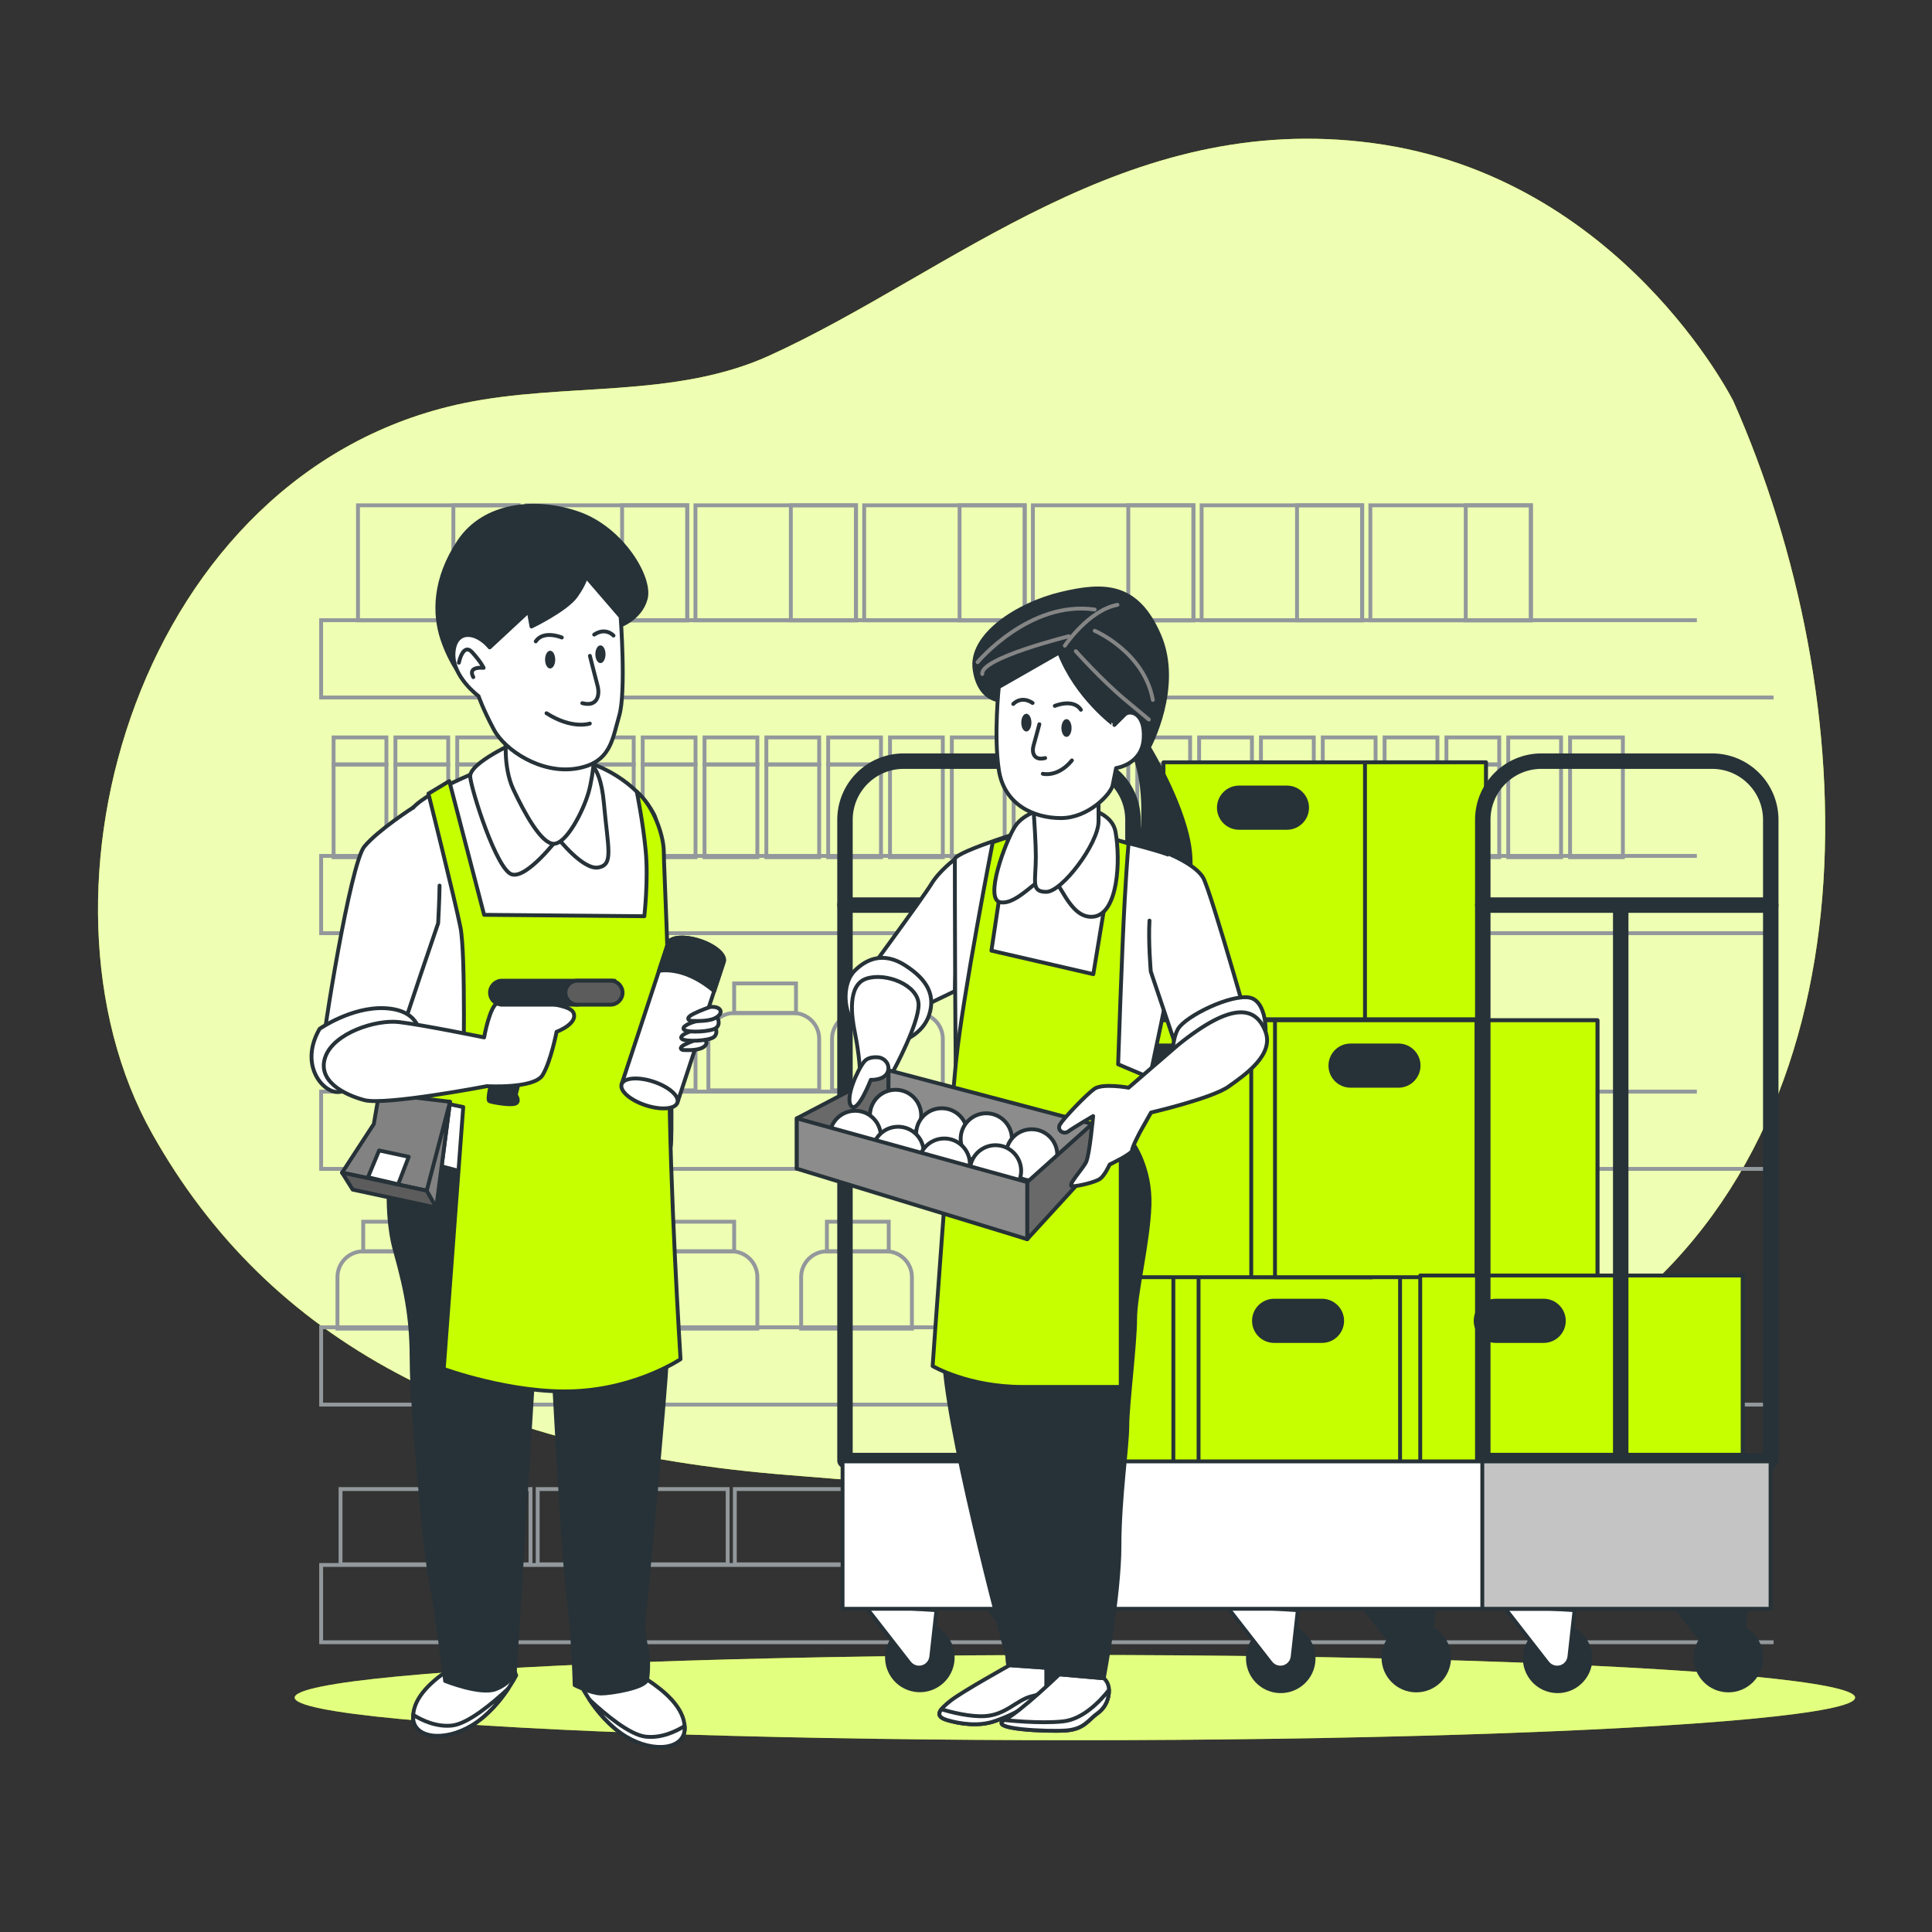 <?xml version="1.0" encoding="utf-8"?>
<!-- Generator: Adobe Illustrator 27.5.0, SVG Export Plug-In . SVG Version: 6.00 Build 0)  -->
<svg version="1.1" xmlns="http://www.w3.org/2000/svg" xmlns:xlink="http://www.w3.org/1999/xlink" x="0px" y="0px"
	 viewBox="0 0 500 500" style="enable-background:new 0 0 500 500;" xml:space="preserve">
<rect x="0" y="0" width="500" height="500" fill="#333333" stroke="none"/>
<g id="Background_Simple">
	<g>
		<path style="fill:#C6FF00;" d="M448.596,103.835c0,0-29.055-58.167-93.219-66.785c-64.163-8.618-108.957,33.392-156.172,54.936
			c-24.726,11.282-52.967,6.9-79.216,12.361C36.059,121.808,4.441,231.204,39.402,293.417
			c30.266,53.858,83.534,81.865,164.646,88.328c81.112,6.463,138.012,14.003,210.65-38.778
			C487.336,290.186,482.494,180.314,448.596,103.835z"/>
		<path style="opacity:0.7;fill:#FFFFFF;" d="M448.596,103.835c0,0-29.055-58.167-93.219-66.785
			c-64.163-8.618-108.957,33.392-156.172,54.936c-24.726,11.282-52.967,6.9-79.216,12.361
			C36.059,121.808,4.441,231.204,39.402,293.417c30.266,53.858,83.534,81.865,164.646,88.328
			c81.112,6.463,138.012,14.003,210.65-38.778C487.336,290.186,482.494,180.314,448.596,103.835z"/>
	</g>
</g>
<g id="Floor">
	<ellipse style="fill:#C6FF00;" cx="278.185" cy="439.336" rx="201.918" ry="11.031"/>
	<ellipse style="opacity:0.5;fill:#FFFFFF;" cx="278.185" cy="439.336" rx="201.918" ry="11.031"/>
</g>
<g id="Products">
	<g>
		<polyline style="fill:none;stroke:#92989B;stroke-miterlimit:10;" points="439.147,160.511 83.111,160.511 83.111,180.511 
			459,180.511 		"/>
		<polyline style="fill:none;stroke:#92989B;stroke-miterlimit:10;" points="439.147,221.511 83.111,221.511 83.111,241.511 
			459,241.511 		"/>
		<polyline style="fill:none;stroke:#92989B;stroke-miterlimit:10;" points="439.147,282.511 83.111,282.511 83.111,302.511 
			459,302.511 		"/>
		<polyline style="fill:none;stroke:#92989B;stroke-miterlimit:10;" points="439.147,343.511 83.111,343.511 83.111,363.511 
			459,363.511 		"/>
		<polyline style="fill:none;stroke:#92989B;stroke-miterlimit:10;" points="439.147,405.012 83.111,405.012 83.111,425.012 
			459,425.012 		"/>
		<rect x="92.647" y="130.776" style="fill:none;stroke:#92989B;stroke-miterlimit:10;" width="41.547" height="29.77"/>
		<rect x="117.333" y="130.776" style="fill:none;stroke:#92989B;stroke-miterlimit:10;" width="16.861" height="29.77"/>
		<rect x="136.313" y="130.776" style="fill:none;stroke:#92989B;stroke-miterlimit:10;" width="41.548" height="29.77"/>
		<rect x="161" y="130.776" style="fill:none;stroke:#92989B;stroke-miterlimit:10;" width="16.861" height="29.77"/>
		<rect x="179.98" y="130.776" style="fill:none;stroke:#92989B;stroke-miterlimit:10;" width="41.547" height="29.77"/>
		<rect x="204.667" y="130.776" style="fill:none;stroke:#92989B;stroke-miterlimit:10;" width="16.861" height="29.77"/>
		<rect x="223.647" y="130.776" style="fill:none;stroke:#92989B;stroke-miterlimit:10;" width="41.548" height="29.77"/>
		<rect x="248.333" y="130.776" style="fill:none;stroke:#92989B;stroke-miterlimit:10;" width="16.861" height="29.77"/>
		<rect x="267.313" y="130.776" style="fill:none;stroke:#92989B;stroke-miterlimit:10;" width="41.548" height="29.77"/>
		<rect x="292" y="130.776" style="fill:none;stroke:#92989B;stroke-miterlimit:10;" width="16.861" height="29.77"/>
		<rect x="310.98" y="130.776" style="fill:none;stroke:#92989B;stroke-miterlimit:10;" width="41.547" height="29.77"/>
		<rect x="335.667" y="130.776" style="fill:none;stroke:#92989B;stroke-miterlimit:10;" width="16.861" height="29.77"/>
		<rect x="354.647" y="130.776" style="fill:none;stroke:#92989B;stroke-miterlimit:10;" width="41.548" height="29.77"/>
		<rect x="379.333" y="130.776" style="fill:none;stroke:#92989B;stroke-miterlimit:10;" width="16.861" height="29.77"/>
		<rect x="86.333" y="197.844" style="fill:none;stroke:#92989B;stroke-miterlimit:10;" width="13.667" height="24"/>
		<rect x="86.333" y="190.844" style="fill:none;stroke:#92989B;stroke-miterlimit:10;" width="13.667" height="7"/>
		<rect x="102.333" y="197.844" style="fill:none;stroke:#92989B;stroke-miterlimit:10;" width="13.667" height="24"/>
		<rect x="102.333" y="190.844" style="fill:none;stroke:#92989B;stroke-miterlimit:10;" width="13.667" height="7"/>
		<rect x="118.333" y="197.844" style="fill:none;stroke:#92989B;stroke-miterlimit:10;" width="13.667" height="24"/>
		<rect x="118.333" y="190.844" style="fill:none;stroke:#92989B;stroke-miterlimit:10;" width="13.667" height="7"/>
		<rect x="134.333" y="197.844" style="fill:none;stroke:#92989B;stroke-miterlimit:10;" width="13.667" height="24"/>
		<rect x="134.333" y="190.844" style="fill:none;stroke:#92989B;stroke-miterlimit:10;" width="13.667" height="7"/>
		<rect x="150.333" y="197.844" style="fill:none;stroke:#92989B;stroke-miterlimit:10;" width="13.667" height="24"/>
		<rect x="150.333" y="190.844" style="fill:none;stroke:#92989B;stroke-miterlimit:10;" width="13.667" height="7"/>
		<rect x="166.333" y="197.844" style="fill:none;stroke:#92989B;stroke-miterlimit:10;" width="13.667" height="24"/>
		<rect x="166.333" y="190.844" style="fill:none;stroke:#92989B;stroke-miterlimit:10;" width="13.667" height="7"/>
		<rect x="182.333" y="197.844" style="fill:none;stroke:#92989B;stroke-miterlimit:10;" width="13.667" height="24"/>
		<rect x="182.333" y="190.844" style="fill:none;stroke:#92989B;stroke-miterlimit:10;" width="13.667" height="7"/>
		<rect x="198.333" y="197.844" style="fill:none;stroke:#92989B;stroke-miterlimit:10;" width="13.667" height="24"/>
		<rect x="198.333" y="190.844" style="fill:none;stroke:#92989B;stroke-miterlimit:10;" width="13.667" height="7"/>
		<rect x="214.333" y="197.844" style="fill:none;stroke:#92989B;stroke-miterlimit:10;" width="13.667" height="24"/>
		<rect x="214.333" y="190.844" style="fill:none;stroke:#92989B;stroke-miterlimit:10;" width="13.667" height="7"/>
		<rect x="230.333" y="197.844" style="fill:none;stroke:#92989B;stroke-miterlimit:10;" width="13.667" height="24"/>
		<rect x="230.333" y="190.844" style="fill:none;stroke:#92989B;stroke-miterlimit:10;" width="13.667" height="7"/>
		<rect x="246.333" y="197.844" style="fill:none;stroke:#92989B;stroke-miterlimit:10;" width="13.667" height="24"/>
		<rect x="246.333" y="190.844" style="fill:none;stroke:#92989B;stroke-miterlimit:10;" width="13.667" height="7"/>
		<rect x="262.333" y="197.844" style="fill:none;stroke:#92989B;stroke-miterlimit:10;" width="13.667" height="24"/>
		<rect x="262.333" y="190.844" style="fill:none;stroke:#92989B;stroke-miterlimit:10;" width="13.667" height="7"/>
		<rect x="278.333" y="197.844" style="fill:none;stroke:#92989B;stroke-miterlimit:10;" width="13.667" height="24"/>
		<rect x="278.333" y="190.844" style="fill:none;stroke:#92989B;stroke-miterlimit:10;" width="13.667" height="7"/>
		<rect x="294.333" y="197.844" style="fill:none;stroke:#92989B;stroke-miterlimit:10;" width="13.667" height="24"/>
		<rect x="294.333" y="190.844" style="fill:none;stroke:#92989B;stroke-miterlimit:10;" width="13.667" height="7"/>
		<rect x="310.333" y="197.844" style="fill:none;stroke:#92989B;stroke-miterlimit:10;" width="13.667" height="24"/>
		<rect x="310.333" y="190.844" style="fill:none;stroke:#92989B;stroke-miterlimit:10;" width="13.667" height="7"/>
		<rect x="326.333" y="197.844" style="fill:none;stroke:#92989B;stroke-miterlimit:10;" width="13.667" height="24"/>
		<rect x="326.333" y="190.844" style="fill:none;stroke:#92989B;stroke-miterlimit:10;" width="13.667" height="7"/>
		<rect x="342.333" y="197.844" style="fill:none;stroke:#92989B;stroke-miterlimit:10;" width="13.667" height="24"/>
		<rect x="342.333" y="190.844" style="fill:none;stroke:#92989B;stroke-miterlimit:10;" width="13.667" height="7"/>
		<rect x="358.333" y="197.844" style="fill:none;stroke:#92989B;stroke-miterlimit:10;" width="13.667" height="24"/>
		<rect x="358.333" y="190.844" style="fill:none;stroke:#92989B;stroke-miterlimit:10;" width="13.667" height="7"/>
		<rect x="374.333" y="197.844" style="fill:none;stroke:#92989B;stroke-miterlimit:10;" width="13.667" height="24"/>
		<rect x="374.333" y="190.844" style="fill:none;stroke:#92989B;stroke-miterlimit:10;" width="13.667" height="7"/>
		<rect x="390.333" y="197.844" style="fill:none;stroke:#92989B;stroke-miterlimit:10;" width="13.667" height="24"/>
		<rect x="390.333" y="190.844" style="fill:none;stroke:#92989B;stroke-miterlimit:10;" width="13.667" height="7"/>
		<rect x="406.333" y="197.844" style="fill:none;stroke:#92989B;stroke-miterlimit:10;" width="13.667" height="24"/>
		<rect x="406.333" y="190.844" style="fill:none;stroke:#92989B;stroke-miterlimit:10;" width="13.667" height="7"/>
		<g>
			<path style="fill:none;stroke:#92989B;stroke-miterlimit:10;" d="M109.333,262.177H94c-3.682,0-6.667,2.985-6.667,6.667v13.333
				H116v-13.333C116,265.162,113.015,262.177,109.333,262.177z"/>
			<rect x="94" y="254.511" style="fill:none;stroke:#92989B;stroke-miterlimit:10;" width="16" height="7.667"/>
		</g>
		<g>
			<path style="fill:none;stroke:#92989B;stroke-miterlimit:10;" d="M109.333,323.844H94c-3.682,0-6.667,2.985-6.667,6.667v13.333
				H116v-13.333C116,326.829,113.015,323.844,109.333,323.844z"/>
			<rect x="94" y="316.177" style="fill:none;stroke:#92989B;stroke-miterlimit:10;" width="16" height="7.667"/>
		</g>
		<g>
			<path style="fill:none;stroke:#92989B;stroke-miterlimit:10;" d="M149.333,323.844H134c-3.682,0-6.667,2.985-6.667,6.667v13.333
				H156v-13.333C156,326.829,153.015,323.844,149.333,323.844z"/>
			<rect x="134" y="316.177" style="fill:none;stroke:#92989B;stroke-miterlimit:10;" width="16" height="7.667"/>
		</g>
		<g>
			<path style="fill:none;stroke:#92989B;stroke-miterlimit:10;" d="M189.333,323.844H174c-3.682,0-6.667,2.985-6.667,6.667v13.333
				H196v-13.333C196,326.829,193.015,323.844,189.333,323.844z"/>
			<rect x="174" y="316.177" style="fill:none;stroke:#92989B;stroke-miterlimit:10;" width="16" height="7.667"/>
		</g>
		<g>
			<path style="fill:none;stroke:#92989B;stroke-miterlimit:10;" d="M229.333,323.844H214c-3.682,0-6.667,2.985-6.667,6.667v13.333
				H236v-13.333C236,326.829,233.015,323.844,229.333,323.844z"/>
			<rect x="214" y="316.177" style="fill:none;stroke:#92989B;stroke-miterlimit:10;" width="16" height="7.667"/>
		</g>
		<g>
			<path style="fill:none;stroke:#92989B;stroke-miterlimit:10;" d="M269.333,323.844H254c-3.682,0-6.667,2.985-6.667,6.667v13.333
				H276v-13.333C276,326.829,273.015,323.844,269.333,323.844z"/>
			<rect x="254" y="316.177" style="fill:none;stroke:#92989B;stroke-miterlimit:10;" width="16" height="7.667"/>
		</g>
		<g>
			<path style="fill:none;stroke:#92989B;stroke-miterlimit:10;" d="M309.333,323.844H294c-3.682,0-6.667,2.985-6.667,6.667v13.333
				H316v-13.333C316,326.829,313.015,323.844,309.333,323.844z"/>
			<rect x="294" y="316.177" style="fill:none;stroke:#92989B;stroke-miterlimit:10;" width="16" height="7.667"/>
		</g>
		<g>
			<path style="fill:none;stroke:#92989B;stroke-miterlimit:10;" d="M141.333,262.177H126c-3.682,0-6.667,2.985-6.667,6.667v13.333
				H148v-13.333C148,265.162,145.015,262.177,141.333,262.177z"/>
			<rect x="126" y="254.511" style="fill:none;stroke:#92989B;stroke-miterlimit:10;" width="16" height="7.667"/>
		</g>
		<g>
			<path style="fill:none;stroke:#92989B;stroke-miterlimit:10;" d="M173.333,262.177H158c-3.682,0-6.667,2.985-6.667,6.667v13.333
				H180v-13.333C180,265.162,177.015,262.177,173.333,262.177z"/>
			<rect x="158" y="254.511" style="fill:none;stroke:#92989B;stroke-miterlimit:10;" width="16" height="7.667"/>
		</g>
		<g>
			<path style="fill:none;stroke:#92989B;stroke-miterlimit:10;" d="M205.333,262.177H190c-3.682,0-6.667,2.985-6.667,6.667v13.333
				H212v-13.333C212,265.162,209.015,262.177,205.333,262.177z"/>
			<rect x="190" y="254.511" style="fill:none;stroke:#92989B;stroke-miterlimit:10;" width="16" height="7.667"/>
		</g>
		<g>
			<path style="fill:none;stroke:#92989B;stroke-miterlimit:10;" d="M237.333,262.177H222c-3.682,0-6.667,2.985-6.667,6.667v13.333
				H244v-13.333C244,265.162,241.015,262.177,237.333,262.177z"/>
			<rect x="222" y="254.511" style="fill:none;stroke:#92989B;stroke-miterlimit:10;" width="16" height="7.667"/>
		</g>
		<g>
			<path style="fill:none;stroke:#92989B;stroke-miterlimit:10;" d="M269.333,262.177H254c-3.682,0-6.667,2.985-6.667,6.667v13.333
				H276v-13.333C276,265.162,273.015,262.177,269.333,262.177z"/>
			<rect x="254" y="254.511" style="fill:none;stroke:#92989B;stroke-miterlimit:10;" width="16" height="7.667"/>
		</g>
		<g>
			<path style="fill:none;stroke:#92989B;stroke-miterlimit:10;" d="M301.333,262.177H286c-3.682,0-6.667,2.985-6.667,6.667v13.333
				H308v-13.333C308,265.162,305.015,262.177,301.333,262.177z"/>
			<rect x="286" y="254.511" style="fill:none;stroke:#92989B;stroke-miterlimit:10;" width="16" height="7.667"/>
		</g>
		<g>
			<path style="fill:none;stroke:#92989B;stroke-miterlimit:10;" d="M333.333,262.177H318c-3.682,0-6.667,2.985-6.667,6.667v13.333
				H340v-13.333C340,265.162,337.015,262.177,333.333,262.177z"/>
			<rect x="318" y="254.511" style="fill:none;stroke:#92989B;stroke-miterlimit:10;" width="16" height="7.667"/>
		</g>
		<rect x="88.129" y="385.368" style="fill:none;stroke:#92989B;stroke-miterlimit:10;" width="49.167" height="19.481"/>
		<rect x="139.152" y="385.368" style="fill:none;stroke:#92989B;stroke-miterlimit:10;" width="49.167" height="19.481"/>
		<rect x="190.175" y="385.368" style="fill:none;stroke:#92989B;stroke-miterlimit:10;" width="49.167" height="19.481"/>
		<rect x="241.198" y="385.368" style="fill:none;stroke:#92989B;stroke-miterlimit:10;" width="49.167" height="19.481"/>
		<rect x="292.22" y="385.368" style="fill:none;stroke:#92989B;stroke-miterlimit:10;" width="49.167" height="19.481"/>
		<rect x="343.243" y="385.368" style="fill:none;stroke:#92989B;stroke-miterlimit:10;" width="49.167" height="19.481"/>
	</g>
</g>
<g id="Boxes">
	<g>
		<path style="fill:#263238;stroke:#263238;stroke-linecap:round;stroke-linejoin:round;stroke-miterlimit:10;" d="M273.216,421.489
			l0.531-4.778l-18.509-1.133l6.846,8.801c-0.859,1.328-1.363,2.907-1.363,4.606c0,4.693,3.804,8.497,8.497,8.497
			c4.693,0,8.497-3.804,8.497-8.497C277.714,425.738,275.892,422.919,273.216,421.489z"/>
		<path style="fill:#263238;stroke:#263238;stroke-linecap:round;stroke-linejoin:round;stroke-miterlimit:10;" d="M370.529,421.489
			l0.531-4.778l-18.509-1.133l6.846,8.801c-0.859,1.328-1.363,2.907-1.363,4.606c0,4.693,3.804,8.497,8.497,8.497
			c4.693,0,8.497-3.804,8.497-8.497C375.028,425.738,373.206,422.919,370.529,421.489z"/>
		<path style="fill:#263238;stroke:#263238;stroke-linecap:round;stroke-linejoin:round;stroke-miterlimit:10;" d="M451.311,421.489
			l0.531-4.778l-18.509-1.133l6.846,8.801c-0.859,1.328-1.363,2.907-1.363,4.606c0,4.693,3.804,8.497,8.497,8.497
			s8.497-3.804,8.497-8.497C455.809,425.738,453.987,422.919,451.311,421.489z"/>
		<g>
			<path style="fill:none;stroke:#263238;stroke-width:4;stroke-linecap:round;stroke-linejoin:round;stroke-miterlimit:10;" d="
				M278.018,196.981h-44.145c-8.391,0-15.193,6.802-15.193,15.192v165.81h74.53v-165.81
				C293.21,203.783,286.408,196.981,278.018,196.981z"/>
			
				<line style="fill:none;stroke:#263238;stroke-width:4;stroke-linecap:round;stroke-linejoin:round;stroke-miterlimit:10;" x1="218.68" y1="234.246" x2="293.21" y2="234.246"/>
			
				<line style="fill:none;stroke:#263238;stroke-width:4;stroke-linecap:round;stroke-linejoin:round;stroke-miterlimit:10;" x1="254.379" y1="234.559" x2="254.379" y2="377.357"/>
		</g>
		<g>
			<g>
				
					<rect x="251.514" y="330.095" style="fill:#C6FF00;stroke:#263238;stroke-linecap:round;stroke-linejoin:round;stroke-miterlimit:10;" width="83.445" height="66.495"/>
				
					<rect x="303.667" y="330.095" style="fill:#C6FF00;stroke:#263238;stroke-linecap:round;stroke-linejoin:round;stroke-miterlimit:10;" width="31.292" height="66.495"/>
			</g>
			<path style="fill:#263238;stroke:#263238;stroke-linecap:round;stroke-linejoin:round;stroke-miterlimit:10;" d="
				M283.458,347.045h-12.386c-2.88,0-5.215-2.335-5.215-5.215v0c0-2.88,2.335-5.215,5.215-5.215h12.386
				c2.88,0,5.215,2.335,5.215,5.215v0C288.673,344.71,286.338,347.045,283.458,347.045z"/>
		</g>
		<g>
			<g>
				
					<rect x="310.186" y="330.095" style="fill:#C6FF00;stroke:#263238;stroke-linecap:round;stroke-linejoin:round;stroke-miterlimit:10;" width="83.445" height="66.495"/>
				
					<rect x="362.34" y="330.095" style="fill:#C6FF00;stroke:#263238;stroke-linecap:round;stroke-linejoin:round;stroke-miterlimit:10;" width="31.292" height="66.495"/>
			</g>
			<path style="fill:#263238;stroke:#263238;stroke-linecap:round;stroke-linejoin:round;stroke-miterlimit:10;" d="M342.13,347.045
				h-12.386c-2.88,0-5.215-2.335-5.215-5.215v0c0-2.88,2.335-5.215,5.215-5.215h12.386c2.88,0,5.215,2.335,5.215,5.215v0
				C347.346,344.71,345.011,347.045,342.13,347.045z"/>
		</g>
		<g>
			<g>
				
					<rect x="271.666" y="264.045" style="fill:#C6FF00;stroke:#263238;stroke-linecap:round;stroke-linejoin:round;stroke-miterlimit:10;" width="83.445" height="66.495"/>
				
					<rect x="323.82" y="264.045" style="fill:#C6FF00;stroke:#263238;stroke-linecap:round;stroke-linejoin:round;stroke-miterlimit:10;" width="31.292" height="66.495"/>
			</g>
			<path style="fill:#263238;stroke:#263238;stroke-linecap:round;stroke-linejoin:round;stroke-miterlimit:10;" d="M303.61,280.995
				h-12.386c-2.88,0-5.215-2.335-5.215-5.215l0,0c0-2.88,2.335-5.215,5.215-5.215h12.386c2.88,0,5.215,2.335,5.215,5.215l0,0
				C308.826,278.66,306.49,280.995,303.61,280.995z"/>
		</g>
		<g>
			<g>
				
					<rect x="301.108" y="197.291" style="fill:#C6FF00;stroke:#263238;stroke-linecap:round;stroke-linejoin:round;stroke-miterlimit:10;" width="83.445" height="66.495"/>
				
					<rect x="353.261" y="197.291" style="fill:#C6FF00;stroke:#263238;stroke-linecap:round;stroke-linejoin:round;stroke-miterlimit:10;" width="31.292" height="66.495"/>
			</g>
			<path style="fill:#263238;stroke:#263238;stroke-linecap:round;stroke-linejoin:round;stroke-miterlimit:10;" d="
				M333.052,214.241h-12.386c-2.88,0-5.215-2.335-5.215-5.215l0,0c0-2.88,2.335-5.215,5.215-5.215h12.386
				c2.88,0,5.215,2.335,5.215,5.215l0,0C338.267,211.906,335.932,214.241,333.052,214.241z"/>
		</g>
		<g>
			<g>
				
					<rect x="329.966" y="264.045" style="fill:#C6FF00;stroke:#263238;stroke-linecap:round;stroke-linejoin:round;stroke-miterlimit:10;" width="83.445" height="66.495"/>
				
					<rect x="382.12" y="264.045" style="fill:#C6FF00;stroke:#263238;stroke-linecap:round;stroke-linejoin:round;stroke-miterlimit:10;" width="31.292" height="66.495"/>
			</g>
			<path style="fill:#263238;stroke:#263238;stroke-linecap:round;stroke-linejoin:round;stroke-miterlimit:10;" d="M361.91,280.995
				h-12.386c-2.88,0-5.215-2.335-5.215-5.215l0,0c0-2.88,2.335-5.215,5.215-5.215h12.386c2.88,0,5.215,2.335,5.215,5.215l0,0
				C367.126,278.66,364.791,280.995,361.91,280.995z"/>
		</g>
		<g>
			<g>
				
					<rect x="367.555" y="330.095" style="fill:#C6FF00;stroke:#263238;stroke-linecap:round;stroke-linejoin:round;stroke-miterlimit:10;" width="83.445" height="66.495"/>
				
					<rect x="419.708" y="330.095" style="fill:#C6FF00;stroke:#263238;stroke-linecap:round;stroke-linejoin:round;stroke-miterlimit:10;" width="31.292" height="66.495"/>
			</g>
			<path style="fill:#263238;stroke:#263238;stroke-linecap:round;stroke-linejoin:round;stroke-miterlimit:10;" d="
				M399.499,347.045h-12.386c-2.88,0-5.215-2.335-5.215-5.215v0c0-2.88,2.335-5.215,5.215-5.215h12.386
				c2.88,0,5.215,2.335,5.215,5.215v0C404.714,344.71,402.379,347.045,399.499,347.045z"/>
		</g>
		<g>
			<path style="fill:none;stroke:#263238;stroke-width:4;stroke-linecap:round;stroke-linejoin:round;stroke-miterlimit:10;" d="
				M443.079,196.981h-44.145c-8.391,0-15.192,6.802-15.192,15.192v165.81h74.53v-165.81
				C458.272,203.783,451.47,196.981,443.079,196.981z"/>
			
				<line style="fill:none;stroke:#263238;stroke-width:4;stroke-linecap:round;stroke-linejoin:round;stroke-miterlimit:10;" x1="383.741" y1="234.246" x2="458.272" y2="234.246"/>
			
				<line style="fill:none;stroke:#263238;stroke-width:4;stroke-linecap:round;stroke-linejoin:round;stroke-miterlimit:10;" x1="419.441" y1="234.559" x2="419.441" y2="377.357"/>
		</g>
		<g>
			
				<ellipse transform="matrix(0.249 -0.969 0.969 0.249 -236.848 552.577)" style="fill:#263238;stroke:#263238;stroke-linecap:round;stroke-linejoin:round;stroke-miterlimit:10;" cx="237.824" cy="428.985" rx="8.497" ry="8.497"/>
			<path style="fill:#FFFFFF;stroke:#263238;stroke-linecap:round;stroke-linejoin:round;stroke-miterlimit:10;" d="
				M223.845,415.578l11.486,14.768c0.99,1.273,2.775,1.606,4.158,0.777l0,0c0.853-0.512,1.419-1.393,1.529-2.382l1.337-12.029
				L223.845,415.578z"/>
		</g>
		<g>
			
				<ellipse transform="matrix(0.231 -0.973 0.973 0.231 -162.484 652.481)" style="fill:#263238;stroke:#263238;stroke-linecap:round;stroke-linejoin:round;stroke-miterlimit:10;" cx="331.346" cy="428.985" rx="8.497" ry="8.497"/>
			<path style="fill:#FFFFFF;stroke:#263238;stroke-linecap:round;stroke-linejoin:round;stroke-miterlimit:10;" d="
				M317.366,415.578l11.486,14.768c0.99,1.273,2.775,1.606,4.158,0.777l0,0c0.853-0.512,1.419-1.393,1.529-2.382l1.337-12.029
				L317.366,415.578z"/>
		</g>
		<g>
			
				<ellipse transform="matrix(0.231 -0.973 0.973 0.231 -107.374 722.177)" style="fill:#263238;stroke:#263238;stroke-linecap:round;stroke-linejoin:round;stroke-miterlimit:10;" cx="402.973" cy="428.985" rx="8.497" ry="8.497"/>
			<path style="fill:#FFFFFF;stroke:#263238;stroke-linecap:round;stroke-linejoin:round;stroke-miterlimit:10;" d="
				M388.993,415.578l11.486,14.768c0.99,1.273,2.775,1.606,4.158,0.777l0,0c0.853-0.512,1.419-1.393,1.529-2.382l1.336-12.029
				L388.993,415.578z"/>
		</g>
		
			<rect x="218.053" y="378.2" style="fill:#FFFFFF;stroke:#263238;stroke-linecap:round;stroke-linejoin:round;stroke-miterlimit:10;" width="240.169" height="38.158"/>
		
			<rect x="383.618" y="378.2" style="fill:#C4C4C4;stroke:#263238;stroke-linecap:round;stroke-linejoin:round;stroke-miterlimit:10;" width="74.604" height="38.158"/>
	</g>
</g>
<g id="Character_2">
	<g>
		<path style="fill:#FFFFFF;stroke:#263238;stroke-linecap:round;stroke-linejoin:round;stroke-miterlimit:10;" d="M247.113,222.362
			c0,0-4.057,3.043-6.085,6.423c-2.028,3.381-19.946,27.722-19.946,27.722l6.423,9.466l19.608-9.466c0,0,0.338-12.509,1.69-20.622"
			/>
		<path style="fill:#FFFFFF;stroke:#263238;stroke-linecap:round;stroke-linejoin:round;stroke-miterlimit:10;" d="M233.336,269.502
			c0,0,5.409-1.69,7.099-6.761c1.69-5.071-0.338-9.128-6.085-12.847c-5.747-3.719-10.142-1.69-13.185,1.352
			c-3.043,3.043-3.043,9.804-0.338,13.523C223.533,268.487,230.294,269.164,233.336,269.502z"/>
		<path style="fill:#FFFFFF;stroke:#263238;stroke-linecap:round;stroke-linejoin:round;stroke-miterlimit:10;" d="M231.308,276.939
			c0,0,6.423-11.832,6.423-16.903c0-5.071-8.452-8.452-13.523-6.761c-5.071,1.69-3.719,10.142-3.043,13.523
			c0.676,3.381,1.69,9.466,1.352,13.184c-0.338,3.719-2.028,5.071,0.676,6.085C225.899,287.081,229.618,281.672,231.308,276.939z"/>
		<g>
			<path style="fill:#FFFFFF;stroke:#263238;stroke-linecap:round;stroke-linejoin:round;stroke-miterlimit:10;" d="
				M261.312,430.949c0,0-12.17,6.761-15.213,9.128c-3.043,2.366-4.395,4.057-1.014,5.071c3.381,1.014,8.114,1.69,12.17,0.338
				c4.057-1.352,6.085-2.705,8.452-3.719c2.366-1.014,5.071-0.676,5.071-5.409c0-4.733,0-4.733,0-4.733L261.312,430.949z"/>
			<path style="fill:#FFFFFF;stroke:#263238;stroke-linecap:round;stroke-linejoin:round;stroke-miterlimit:10;" d="
				M270.624,438.051c-1.105,0.273-2.451,0.616-3.903,1.012c-3.719,1.014-6.423,4.733-11.832,5.071
				c-3.746,0.234-8.623-0.99-11.27-1.766c-0.916,1.203-0.697,2.131,1.467,2.78c3.381,1.014,8.113,1.69,12.17,0.338
				c4.057-1.352,6.085-2.705,8.452-3.719C267.744,440.895,270.026,441.015,270.624,438.051z"/>
		</g>
		<g>
			<path style="fill:#FFFFFF;stroke:#263238;stroke-linecap:round;stroke-linejoin:round;stroke-miterlimit:10;" d="
				M274.159,433.316c0,0-9.804,9.466-14.199,11.832c-4.395,2.366,11.156,3.043,15.889,2.704c4.733-0.338,5.747-2.704,8.114-4.395
				c2.366-1.69,3.043-4.057,3.043-6.085s-1.352-3.043-1.352-3.043L274.159,433.316z"/>
			<path style="fill:#FFFFFF;stroke:#263238;stroke-linecap:round;stroke-linejoin:round;stroke-miterlimit:10;" d="
				M275.849,447.853c4.733-0.338,5.747-2.704,8.114-4.395c2.366-1.69,3.043-4.057,3.043-6.085c0-0.003-0.001-0.005-0.001-0.007
				c-2.261,2.862-6.679,7.548-11.832,8.121c-6.085,0.676-15.213-0.338-15.213-0.338
				C255.565,447.514,271.116,448.191,275.849,447.853z"/>
		</g>
		<path style="fill:#263238;stroke:#263238;stroke-linecap:round;stroke-linejoin:round;stroke-miterlimit:10;" d="M247.451,288.623
			c0,0-4.733,42.596-3.043,64.571c1.69,21.974,16.903,77.755,16.903,77.755l9.466,0.676c0,0,0.676-33.469,1.014-52.4
			c0.338-18.932,3.381-84.178,3.381-84.178L247.451,288.623z"/>
		<path style="fill:#263238;stroke:#263238;stroke-linecap:round;stroke-linejoin:round;stroke-miterlimit:10;" d="M293.09,295.723
			c0,0,4.733,6.423,4.395,16.227c-0.338,9.804-3.719,22.989-3.719,29.412c0,6.423-2.028,22.312-2.028,27.721
			c0,5.409-2.028,18.594-2.028,31.102c0,12.508-4.057,34.145-4.057,34.145l-11.494-1.014c0,0-4.057-34.145-5.409-46.653
			c-1.352-12.508-2.367-33.13-2.367-34.821c0-1.69,0.676-57.471,0.676-57.471L293.09,295.723z"/>
		<g>
			<path style="fill:#263238;stroke:#263238;stroke-linecap:round;stroke-linejoin:round;stroke-miterlimit:10;" d="
				M260.275,181.368c0,0-6.696,0.893-8.035-8.035c-1.339-8.927,11.159-16.962,22.318-19.64c11.159-2.678,19.64-2.678,25.443,10.713
				c5.803,13.391-2.678,29.014-2.678,29.014s9.82,16.069,10.713,27.675c0.893,11.606-4.464,17.408-4.464,17.408l-11.159-4.91
				c0,0,7.142-24.104,0.893-38.834c0,0-11.159,1.339-12.945-2.678c-1.785-4.017-7.588-16.069-8.927-16.516
				C270.095,175.119,260.275,181.368,260.275,181.368z"/>
			<path style="fill:none;stroke:#858585;stroke-linecap:round;stroke-linejoin:round;stroke-miterlimit:10;" d="M275.575,167.103
				c0,0,6.101-9.151,13.625-10.575"/>
			<path style="fill:none;stroke:#858585;stroke-linecap:round;stroke-linejoin:round;stroke-miterlimit:10;" d="M278.422,168.527
				c0,0,6.711,7.525,12.812,12.609c6.101,5.084,6.101,5.084,6.101,5.084"/>
			<path style="fill:none;stroke:#858585;stroke-linecap:round;stroke-linejoin:round;stroke-miterlimit:10;" d="M283.303,163.239
				c0,0,12.812,5.491,15.049,17.896"/>
			<path style="fill:none;stroke:#858585;stroke-linecap:round;stroke-linejoin:round;stroke-miterlimit:10;" d="M276.592,164.663
				c0,0-22.98,5.694-22.37,9.761"/>
			<path style="fill:none;stroke:#858585;stroke-linecap:round;stroke-linejoin:round;stroke-miterlimit:10;" d="M253.002,171.374
				c0,0,13.422-16.066,30.301-13.625"/>
		</g>
		<path style="fill:#FFFFFF;stroke:#263238;stroke-linecap:round;stroke-linejoin:round;stroke-miterlimit:10;" d="M268.75,213.911
			c0,0-21.636,6.423-21.636,8.452s0,65.923,0.676,67.951c0.676,2.028,31.778,7.438,35.497,7.099c3.719-0.338,7.776-0.676,9.804-1.69
			c2.028-1.014,12.846-59.838,14.537-63.557c1.69-3.719-0.338-8.114-3.381-10.142c-3.043-2.028-27.383-7.437-27.383-7.437
			S271.792,213.573,268.75,213.911z"/>
		<path style="fill:#C6FF00;stroke:#263238;stroke-linecap:round;stroke-linejoin:round;stroke-miterlimit:10;" d="M256.917,217.967
			c0,0-7.775,39.892-9.466,56.457c-1.69,16.565-6.085,79.108-6.085,79.108s9.128,5.409,23.327,5.409c14.199,0,25.355,0,25.355,0
			s0-64.909,0-69.98c0-5.071,0-6.423,0-6.423l7.437-0.338l0.676-3.043l-8.79-3.719c0,0,1.014-30.426,1.69-42.258
			c0.676-11.832,1.014-14.875,1.014-14.875l-3.381-1.014l-5.747,34.821l-26.369-6.085l4.395-29.412L256.917,217.967z"/>
		<path style="fill:#FFFFFF;stroke:#263238;stroke-linecap:round;stroke-linejoin:round;stroke-miterlimit:10;" d="M270.778,209.178
			c0,0-5.747,1.014-8.114,4.733c-2.367,3.719-8.114,18.932-3.719,19.608c4.395,0.676,9.804-6.761,12.508-6.761
			c2.705,0,5.071,11.156,11.494,10.48c6.423-0.676,7.099-14.537,5.747-21.974S273.145,207.826,270.778,209.178z"/>
		<path style="fill:#FFFFFF;stroke:#263238;stroke-linecap:round;stroke-linejoin:round;stroke-miterlimit:10;" d="M266.721,200.05
			c0,0,1.352,15.213,1.352,21.636c0,6.423-1.352,9.128,2.705,9.128c4.057,0,13.523-12.508,13.523-18.255c0-5.747,0-14.199,0-14.199
			S272.13,200.726,266.721,200.05z"/>
		<path style="fill:#FFFFFF;stroke:#263238;stroke-linecap:round;stroke-linejoin:round;stroke-miterlimit:10;" d="M302.556,221.01
			c0,0,6.761,2.705,8.79,6.085c2.028,3.381,14.086,46.315,14.086,46.315l-16.903,9.804l-10.705-31.778c0,0-0.676-7.775-0.338-13.185
			"/>
		<path style="fill:#FFFFFF;stroke:#263238;stroke-linecap:round;stroke-linejoin:round;stroke-miterlimit:10;" d="M303.45,277.13
			c0,0-0.564-7.438,1.41-10.818c1.974-3.381,13.818-9.128,18.613-8.114c4.794,1.014,5.076,11.832,2.256,14.875
			C322.908,276.116,306.552,281.863,303.45,277.13z"/>
		<g>
			<g>
				<polygon style="fill:#FFFFFF;stroke:#263238;stroke-linecap:round;stroke-linejoin:round;stroke-miterlimit:10;" points="
					229.948,289.431 277.658,302.123 265.844,320.695 206.87,300.41 				"/>
				<polygon style="fill:#696969;stroke:#263238;stroke-linecap:round;stroke-linejoin:round;stroke-miterlimit:10;" points="
					206.21,289.431 229.948,276.983 229.948,289.431 206.21,302.458 				"/>
				<polygon style="fill:#8C8C8C;stroke:#263238;stroke-linecap:round;stroke-linejoin:round;stroke-miterlimit:10;" points="
					229.948,289.431 281.477,303.616 282.634,290.878 229.948,276.983 				"/>
				<g>
					<path style="fill:#FFFFFF;stroke:#263238;stroke-linecap:round;stroke-linejoin:round;stroke-miterlimit:10;" d="
						M238.4,288.662c0,3.662-2.969,6.631-6.631,6.631c-3.662,0-6.631-2.969-6.631-6.631c0-3.662,2.969-6.631,6.631-6.631
						C235.431,282.031,238.4,285,238.4,288.662z"/>
					
						<circle style="fill:#FFFFFF;stroke:#263238;stroke-linecap:round;stroke-linejoin:round;stroke-miterlimit:10;" cx="243.727" cy="293.445" r="6.631"/>
					
						<circle style="fill:#FFFFFF;stroke:#263238;stroke-linecap:round;stroke-linejoin:round;stroke-miterlimit:10;" cx="255.25" cy="294.75" r="6.631"/>
					
						<circle style="fill:#FFFFFF;stroke:#263238;stroke-linecap:round;stroke-linejoin:round;stroke-miterlimit:10;" cx="266.99" cy="298.88" r="6.631"/>
					<path style="fill:#FFFFFF;stroke:#263238;stroke-linecap:round;stroke-linejoin:round;stroke-miterlimit:10;" d="
						M264.272,303.011c0,3.662-2.969,6.631-6.631,6.631c-3.662,0-6.631-2.969-6.631-6.631c0-3.662,2.969-6.631,6.631-6.631
						C261.303,296.38,264.272,299.349,264.272,303.011z"/>
					<path style="fill:#FFFFFF;stroke:#263238;stroke-linecap:round;stroke-linejoin:round;stroke-miterlimit:10;" d="
						M227.964,294.097c0,3.662-2.969,6.631-6.631,6.631c-3.662,0-6.631-2.969-6.631-6.631c0-3.662,2.969-6.631,6.631-6.631
						C224.996,287.466,227.964,290.435,227.964,294.097z"/>
					
						<circle style="fill:#FFFFFF;stroke:#263238;stroke-linecap:round;stroke-linejoin:round;stroke-miterlimit:10;" cx="232.421" cy="298.228" r="6.631"/>
					<path style="fill:#FFFFFF;stroke:#263238;stroke-linecap:round;stroke-linejoin:round;stroke-miterlimit:10;" d="
						M251.01,301.272c0,3.662-2.969,6.631-6.631,6.631c-3.662,0-6.631-2.969-6.631-6.631c0-3.662,2.969-6.631,6.631-6.631
						C248.041,294.641,251.01,297.61,251.01,301.272z"/>
				</g>
				<polygon style="fill:#696969;stroke:#263238;stroke-linecap:round;stroke-linejoin:round;stroke-miterlimit:10;" points="
					282.634,290.878 265.844,305.932 265.844,320.695 281.477,303.616 				"/>
			</g>
			<polygon style="fill:#8C8C8C;stroke:#263238;stroke-linecap:round;stroke-linejoin:round;stroke-miterlimit:10;" points="
				265.844,305.932 206.21,289.431 206.21,302.458 265.844,320.695 			"/>
		</g>
		<path style="fill:#FFFFFF;stroke:#263238;stroke-linecap:round;stroke-linejoin:round;stroke-miterlimit:10;" d="M304.818,270.485
			l-12.742,11.009c0,0-6.728-1.223-8.868,0.306c-2.141,1.529-7.951,7.645-8.868,9.174c-0.917,1.529,0.917,2.752,2.141,1.835
			c1.223-0.917,6.422-3.975,6.422-3.975s-0.917,10.091-1.835,11.926s-5.09,6.242-3.561,6.242s6.008-1.043,7.231-1.961
			c1.223-0.917,2.446-3.669,2.446-3.669s5.81-2.752,5.81-3.67c0-0.917,2.141-4.893,2.141-4.893l2.752-4.893
			c0,0,15.799-3.67,20.081-6.728c4.281-3.058,11.926-8.257,9.48-14.372C325.001,260.7,319.191,258.865,304.818,270.485z"/>
		<path style="fill:#FFFFFF;stroke:#263238;stroke-linecap:round;stroke-linejoin:round;stroke-miterlimit:10;" d="M229.87,277.018
			c0.379-1.71-1.011-3.286-2.759-3.392c-1.21-0.073-2.609,0.108-3.438,1.103c-1.69,2.028-5.071,9.466-3.381,11.494
			c1.69,2.028,5.071-6.761,5.071-6.761S229.283,279.668,229.87,277.018z"/>
		<g>
			<path style="fill:#FFFFFF;stroke:#263238;stroke-linecap:round;stroke-linejoin:round;stroke-miterlimit:10;" d="M274.113,168.87
				l-15.623,8.927c0,0-1.339,12.498,0,21.426c1.339,8.927,8.927,12.498,16.069,12.498s12.945-6.249,13.391-8.481
				c0.446-2.232,0.893-4.464,0.893-4.464s6.695-0.898,7.141-7.594c0.446-6.695-3.57-7.583-4.909-6.244
				c-1.339,1.339-2.678,2.678-2.678,2.678S278.576,180.476,274.113,168.87z"/>
			<g>
				<path style="fill:#263238;" d="M266.93,187.015c0,1.269-0.588,2.297-1.313,2.297c-0.725,0-1.313-1.028-1.313-2.297
					c0-1.268,0.588-2.297,1.313-2.297C266.343,184.718,266.93,185.746,266.93,187.015z"/>
				<path style="fill:#263238;" d="M277.322,188.406c0,1.269-0.588,2.297-1.313,2.297c-0.725,0-1.313-1.028-1.313-2.297
					s0.588-2.297,1.313-2.297C276.734,186.109,277.322,187.137,277.322,188.406z"/>
				<path style="fill:#FFFFFF;stroke:#263238;stroke-linecap:round;stroke-linejoin:round;stroke-miterlimit:10;" d="
					M268.984,187.433c0,0-1,3.75-1.5,5.5s0,4,3,3.25"/>
				<path style="fill:#FFFFFF;stroke:#263238;stroke-linecap:round;stroke-linejoin:round;stroke-miterlimit:10;" d="
					M269.881,200.252c0,0,3.864,1.017,7.525-3.457"/>
				<path style="fill:#FFFFFF;stroke:#263238;stroke-linecap:round;stroke-linejoin:round;stroke-miterlimit:10;" d="
					M262.234,182.183c0,0,2-2.25,5-0.25"/>
				<path style="fill:#FFFFFF;stroke:#263238;stroke-linecap:round;stroke-linejoin:round;stroke-miterlimit:10;" d="
					M272.984,182.683c0,0,4.75-2,6.75,1"/>
			</g>
		</g>
	</g>
</g>
<g id="Character_1">
	<g>
		<g>
			<path style="fill:#FFFFFF;stroke:#263238;stroke-linecap:round;stroke-linejoin:round;stroke-miterlimit:10;" d="M150.526,436.47
				c0,0,4.326,8.652,11.536,12.978s15.141,3.244,15.141-2.163c0-5.407-5.407-9.733-9.733-12.617
				C163.143,431.783,152.689,429.62,150.526,436.47z"/>
			<path style="fill:#FFFFFF;stroke:#263238;stroke-linecap:round;stroke-linejoin:round;stroke-miterlimit:10;" d="
				M177.166,446.699c-2.263,1.412-6.02,3.197-10.058,2.748c-4.131-0.459-10.451-5.738-14.5-9.515c1.949,2.9,5.192,6.958,9.453,9.515
				c7.21,4.326,15.141,3.244,15.141-2.163C177.203,447.087,177.181,446.894,177.166,446.699z"/>
		</g>
		<g>
			<path style="fill:#FFFFFF;stroke:#263238;stroke-linecap:round;stroke-linejoin:round;stroke-miterlimit:10;" d="
				M133.583,433.586c0,0-4.326,8.652-11.536,12.978s-15.141,3.244-15.141-2.163c0-5.407,5.407-9.733,9.733-12.617
				S131.42,426.736,133.583,433.586z"/>
			<path style="fill:#FFFFFF;stroke:#263238;stroke-linecap:round;stroke-linejoin:round;stroke-miterlimit:10;" d="
				M106.943,443.815c2.263,1.412,6.02,3.197,10.058,2.748c4.131-0.459,10.451-5.738,14.5-9.515c-1.949,2.9-5.192,6.958-9.453,9.515
				c-7.21,4.326-15.141,3.244-15.141-2.163C106.907,444.203,106.929,444.01,106.943,443.815z"/>
		</g>
		<path style="fill:#263238;stroke:#263238;stroke-linecap:round;stroke-linejoin:round;stroke-miterlimit:10;" d="M101.5,296.239
			c0,0-2.523,15.862,0.721,27.397s4.326,18.385,4.326,29.2c0,10.815,3.605,50.469,5.047,56.958
			c1.442,6.489,3.605,25.234,3.605,25.234s9.012,3.605,12.978,2.163c3.965-1.442,5.047-4.326,5.047-4.326l5.407-87.239l1.081-16.583
			h2.163c0,0,3.605,71.377,5.047,82.192s1.802,24.874,1.802,24.874s4.326,2.163,6.849,2.163c2.523,0,11.536-1.442,11.896-3.605
			c0.36-2.163,0.36-5.768,0-7.21c-0.36-1.442-1.081-6.128-1.081-6.128s6.128-63.086,6.128-69.214c0-6.128-0.721-53.713-0.721-53.713
			l-1.442-2.163c0,0-10.454,3.965-29.2,3.965c-18.745,0-32.444-5.407-34.607-6.849C104.383,291.913,101.139,294.076,101.5,296.239z"
			/>
		<path style="fill:#FFFFFF;stroke:#263238;stroke-linecap:round;stroke-linejoin:round;stroke-miterlimit:10;" d="M127.455,198.186
			c0,0-18.745,6.849-21.629,12.257c-2.884,5.407-5.047,83.273-4.326,85.797c0.721,2.523,22.35,9.733,39.293,9.733
			c16.943,0,32.084-6.128,32.805-9.373c0.721-3.244-0.721-78.947-4.326-85.797c-3.605-6.849-11.536-12.617-21.629-14.78
			C137.549,193.86,127.455,198.186,127.455,198.186z"/>
		<path style="fill:#C6FF00;stroke:#263238;stroke-linecap:round;stroke-linejoin:round;stroke-miterlimit:10;" d="M110.872,205.395
			c0,0,6.849,27.397,8.291,34.607c1.442,7.21,0.721,40.014,0.721,40.014l-19.466-1.442l0.36,3.965l19.106,3.965l-5.047,67.772
			c0,0,17.664,6.489,33.886,5.768c16.222-0.721,27.397-8.291,27.397-8.291s-2.884-45.422-2.884-74.261
			c0-28.839-1.442-52.631-1.442-56.957s-2.661-12.003-6.987-15.608c0,0,1.58,7.677,2.301,15.247
			c0.721,7.57-0.361,16.943-0.361,16.943l-41.456-0.36l-9.012-34.607L110.872,205.395z"/>
		<path style="fill:#FFFFFF;stroke:#263238;stroke-linecap:round;stroke-linejoin:round;stroke-miterlimit:10;" d="M106.907,209
			c0,0-9.012,5.768-12.617,10.094c-3.605,4.326-10.815,49.387-10.815,52.992s5.047,5.047,7.931,5.047
			c2.884,0,10.454-2.884,11.896-7.931c1.442-5.047,10.094-30.281,10.094-30.281s0.36-6.849,0.36-9.733"/>
		<g>
			<g>
				<path style="fill:#FFFFFF;stroke:#263238;stroke-linecap:round;stroke-linejoin:round;stroke-miterlimit:10;" d="
					M181.11,243.461c-3.987-1.313-7.67-1.008-8.227,0.681l-12.01,36.463l14.439,4.755l12.01-36.463
					C187.878,247.208,185.097,244.774,181.11,243.461z"/>
				<path style="fill:#FFFFFF;stroke:#263238;stroke-linecap:round;stroke-linejoin:round;stroke-miterlimit:10;" d="
					M175.312,285.361c-0.557,1.69-4.24,1.995-8.227,0.681c-3.987-1.313-6.768-3.747-6.212-5.437c0.556-1.689,4.24-1.995,8.227-0.681
					C173.087,281.238,175.868,283.672,175.312,285.361z"/>
				<path style="fill:#263238;stroke:#263238;stroke-linecap:round;stroke-linejoin:round;stroke-miterlimit:10;" d="
					M181.11,243.461c-3.987-1.313-7.67-1.008-8.227,0.681l-2.336,7.094c2.71-0.381,7.874-0.073,14.277,5.246l2.498-7.584
					C187.878,247.208,185.097,244.774,181.11,243.461z"/>
			</g>
			<g>
				<path style="fill:#FFFFFF;stroke:#263238;stroke-linecap:round;stroke-linejoin:round;stroke-miterlimit:10;" d="
					M180.689,268.898c0,0-1.836,0.612-3.467,1.428c-1.632,0.816-1.02,1.428-0.204,1.428c0.816,0,3.671,0.204,5.099-0.816
					C183.544,269.918,182.729,268.694,180.689,268.898z"/>
				<path style="fill:#FFFFFF;stroke:#263238;stroke-linecap:round;stroke-linejoin:round;stroke-miterlimit:10;" d="
					M185.005,265.546c0,0,1.031,1.804-0.258,2.834c-1.288,1.031-7.214,1.288-8.245,0.515c-1.031-0.773,1.803-2.061,3.607-2.319
					C181.914,266.319,185.005,265.546,185.005,265.546z"/>
				<path style="fill:#FFFFFF;stroke:#263238;stroke-linecap:round;stroke-linejoin:round;stroke-miterlimit:10;" d="
					M185.597,263.181c0,0,1.031,1.803-0.258,2.834c-1.288,1.031-7.214,1.288-8.245,0.515c-1.031-0.773,1.804-2.061,3.607-2.319
					C182.505,263.954,185.597,263.181,185.597,263.181z"/>
				<path style="fill:#FFFFFF;stroke:#263238;stroke-linecap:round;stroke-linejoin:round;stroke-miterlimit:10;" d="
					M183.793,260.604c0,0-2.319,0.773-4.38,1.804c-2.061,1.031-1.288,1.804-0.258,1.804c1.031,0,4.638,0.258,6.441-1.031
					C187.4,261.893,186.37,260.347,183.793,260.604z"/>
			</g>
		</g>
		<g>
			<polygon style="fill:#828282;stroke:#263238;stroke-linecap:round;stroke-linejoin:round;stroke-miterlimit:10;" points="
				98.116,282.947 116.463,285.138 112.903,312.521 92.366,307.592 88.532,303.484 96.747,290.888 			"/>
			<polygon style="fill:#828282;stroke:#263238;stroke-linecap:round;stroke-linejoin:round;stroke-miterlimit:10;" points="
				88.532,303.484 110.438,308.139 116.463,285.138 112.903,312.521 92.366,307.592 			"/>
			<polygon style="fill:#5C5C5C;stroke:#263238;stroke-linecap:round;stroke-linejoin:round;stroke-miterlimit:10;" points="
				110.438,308.139 112.903,312.521 91.27,307.866 88.532,303.484 			"/>
			<polygon style="fill:#FFFFFF;stroke:#263238;stroke-linecap:round;stroke-linejoin:round;stroke-miterlimit:10;" points="
				95.232,304.671 98.116,297.734 105.783,299.377 103.045,306.497 			"/>
		</g>
		<g>
			<path style="fill:#FFFFFF;stroke:#263238;stroke-linecap:round;stroke-linejoin:round;stroke-miterlimit:10;" d="
				M133.583,192.057c0,0-12.257,5.407-11.896,9.012c0.361,3.605,6.849,24.153,10.815,25.234c3.965,1.081,11.896-9.373,11.896-9.373
				s6.489,8.291,10.454,7.57c3.965-0.721,2.523-4.686,1.442-16.583c-1.081-11.896-5.047-11.536-10.815-14.42
				C139.712,190.615,133.583,192.057,133.583,192.057z"/>
			<g>
				<path style="fill:#263238;stroke:#263238;stroke-linecap:round;stroke-linejoin:round;stroke-miterlimit:10;" d="
					M159.899,162.137c0,0,5.768-1.803,7.21-7.21c1.442-5.407-6.128-18.025-17.304-21.99c-11.175-3.965-24.513-2.523-31.002,7.21
					c-6.489,9.733-6.489,18.745-4.326,25.234c2.163,6.489,5.768,11.175,7.21,11.896c1.442,0.721,2.523-4.686,9.373-6.489
					c6.849-1.802,14.059-6.489,16.943-9.373c2.884-2.884,3.605-5.047,3.605-5.047L159.899,162.137z"/>
				<path style="fill:#FFFFFF;stroke:#263238;stroke-linecap:round;stroke-linejoin:round;stroke-miterlimit:10;" d="
					M131.06,189.894c0,0-1.081,8.291,1.802,14.42c2.884,6.128,7.21,14.059,10.454,14.059s7.57-8.291,9.012-13.338
					c1.442-5.047,1.803-13.338,1.803-13.338S141.874,196.023,131.06,189.894z"/>
				<path style="fill:#FFFFFF;stroke:#263238;stroke-linecap:round;stroke-linejoin:round;stroke-miterlimit:10;" d="
					M126.734,167.544l10.094-9.373l0.721,3.965c0,0,9.012-4.326,11.536-7.931c2.524-3.605,2.524-5.047,2.524-5.047l9.012,10.454
					c0,0,1.442,19.466-0.361,25.595c-1.802,6.128-2.163,12.257-11.175,13.699c-9.012,1.442-18.385-4.686-21.269-10.094
					c-2.884-5.407-3.965-8.652-3.965-8.652s-6.849-5.047-6.489-11.175C117.722,162.857,123.129,163.218,126.734,167.544z"/>
				<g>
					<path style="fill:#263238;" d="M154.079,169.316c0,1.269,0.588,2.297,1.313,2.297c0.725,0,1.313-1.028,1.313-2.297
						s-0.588-2.297-1.313-2.297C154.666,167.019,154.079,168.048,154.079,169.316z"/>
					<path style="fill:#263238;" d="M141.063,170.707c0,1.268,0.588,2.297,1.313,2.297s1.313-1.028,1.313-2.297
						c0-1.269-0.588-2.297-1.313-2.297S141.063,169.439,141.063,170.707z"/>
					<path style="fill:#FFFFFF;stroke:#263238;stroke-linecap:round;stroke-linejoin:round;stroke-miterlimit:10;" d="
						M152.668,169.735c0,0,1.314,5.246,1.97,7.694c0.657,2.448,0,5.596-3.941,4.547"/>
					<path style="fill:#FFFFFF;stroke:#263238;stroke-linecap:round;stroke-linejoin:round;stroke-miterlimit:10;" d="
						M158.775,164.485c0,0-2-2.25-5-0.25"/>
					<path style="fill:#FFFFFF;stroke:#263238;stroke-linecap:round;stroke-linejoin:round;stroke-miterlimit:10;" d="
						M145.4,164.985c0,0-4.75-2-6.75,1"/>
					<path style="fill:#FFFFFF;stroke:#263238;stroke-linecap:round;stroke-linejoin:round;stroke-miterlimit:10;" d="
						M152.648,187.255c0,0-4.537,1.601-11.21-2.669"/>
					<path style="fill:#FFFFFF;stroke:#263238;stroke-linecap:round;stroke-linejoin:round;stroke-miterlimit:10;" d="
						M118.753,171.508c0,0,1.068-5.338,3.47-2.669c2.402,2.669,2.936,4.003,2.936,4.003s-4.27-0.534-2.669,2.402"/>
				</g>
			</g>
		</g>
		<g>
			<path style="fill:#263238;stroke:#263238;stroke-linecap:round;stroke-linejoin:round;stroke-miterlimit:10;" d="
				M127.264,279.814c0,0-1.33,4.878-0.591,5.173c0.739,0.296,5.617,1.182,6.799,0.591c1.183-0.591,0-2.217,0-2.217l5.764-23.205
				l-10.339-0.687L127.264,279.814z"/>
			<path style="fill:#FFFFFF;stroke:#263238;stroke-linecap:round;stroke-linejoin:round;stroke-miterlimit:10;" d="M82.722,266.255
				c0,0,8.185-5.694,16.725-5.338c8.541,0.356,9.608,5.694,9.608,9.252s-17.793,12.455-21.707,12.455
				C83.434,282.625,77.384,275.508,82.722,266.255z"/>
			<path style="fill:#FFFFFF;stroke:#263238;stroke-linecap:round;stroke-linejoin:round;stroke-miterlimit:10;" d="
				M125.292,268.481c0,0-15.862-3.244-21.99-3.965c-6.128-0.721-16.943,2.884-19.106,9.012c-2.163,6.128,4.686,9.733,10.094,11.175
				c5.407,1.442,31.723-3.605,31.723-3.605s12.257,0.721,14.42-2.884c2.163-3.605,3.605-11.175,3.605-11.175
				s5.768-2.163,4.326-5.047c-1.442-2.884-17.304-3.244-19.467-2.523C126.734,260.19,125.292,268.481,125.292,268.481z"/>
			<g>
				<path style="fill:#263238;stroke:#263238;stroke-linecap:round;stroke-linejoin:round;stroke-miterlimit:10;" d="M138.497,253.8
					h-8.573c-1.714,0-3.104,1.39-3.104,3.104c0,1.626,1.254,2.944,2.846,3.078l-0.037,0.026h0.296h8.573h10.938l9.607-6.208H138.497
					z"/>
				<path style="fill:#5C5C5C;stroke:#263238;stroke-linecap:round;stroke-linejoin:round;stroke-miterlimit:10;" d="
					M158.007,260.008h-8.573c-1.714,0-3.104-1.39-3.104-3.104l0,0c0-1.714,1.39-3.104,3.104-3.104h8.573
					c1.714,0,3.104,1.39,3.104,3.104l0,0C161.111,258.618,159.722,260.008,158.007,260.008z"/>
			</g>
		</g>
	</g>
</g>
</svg>
